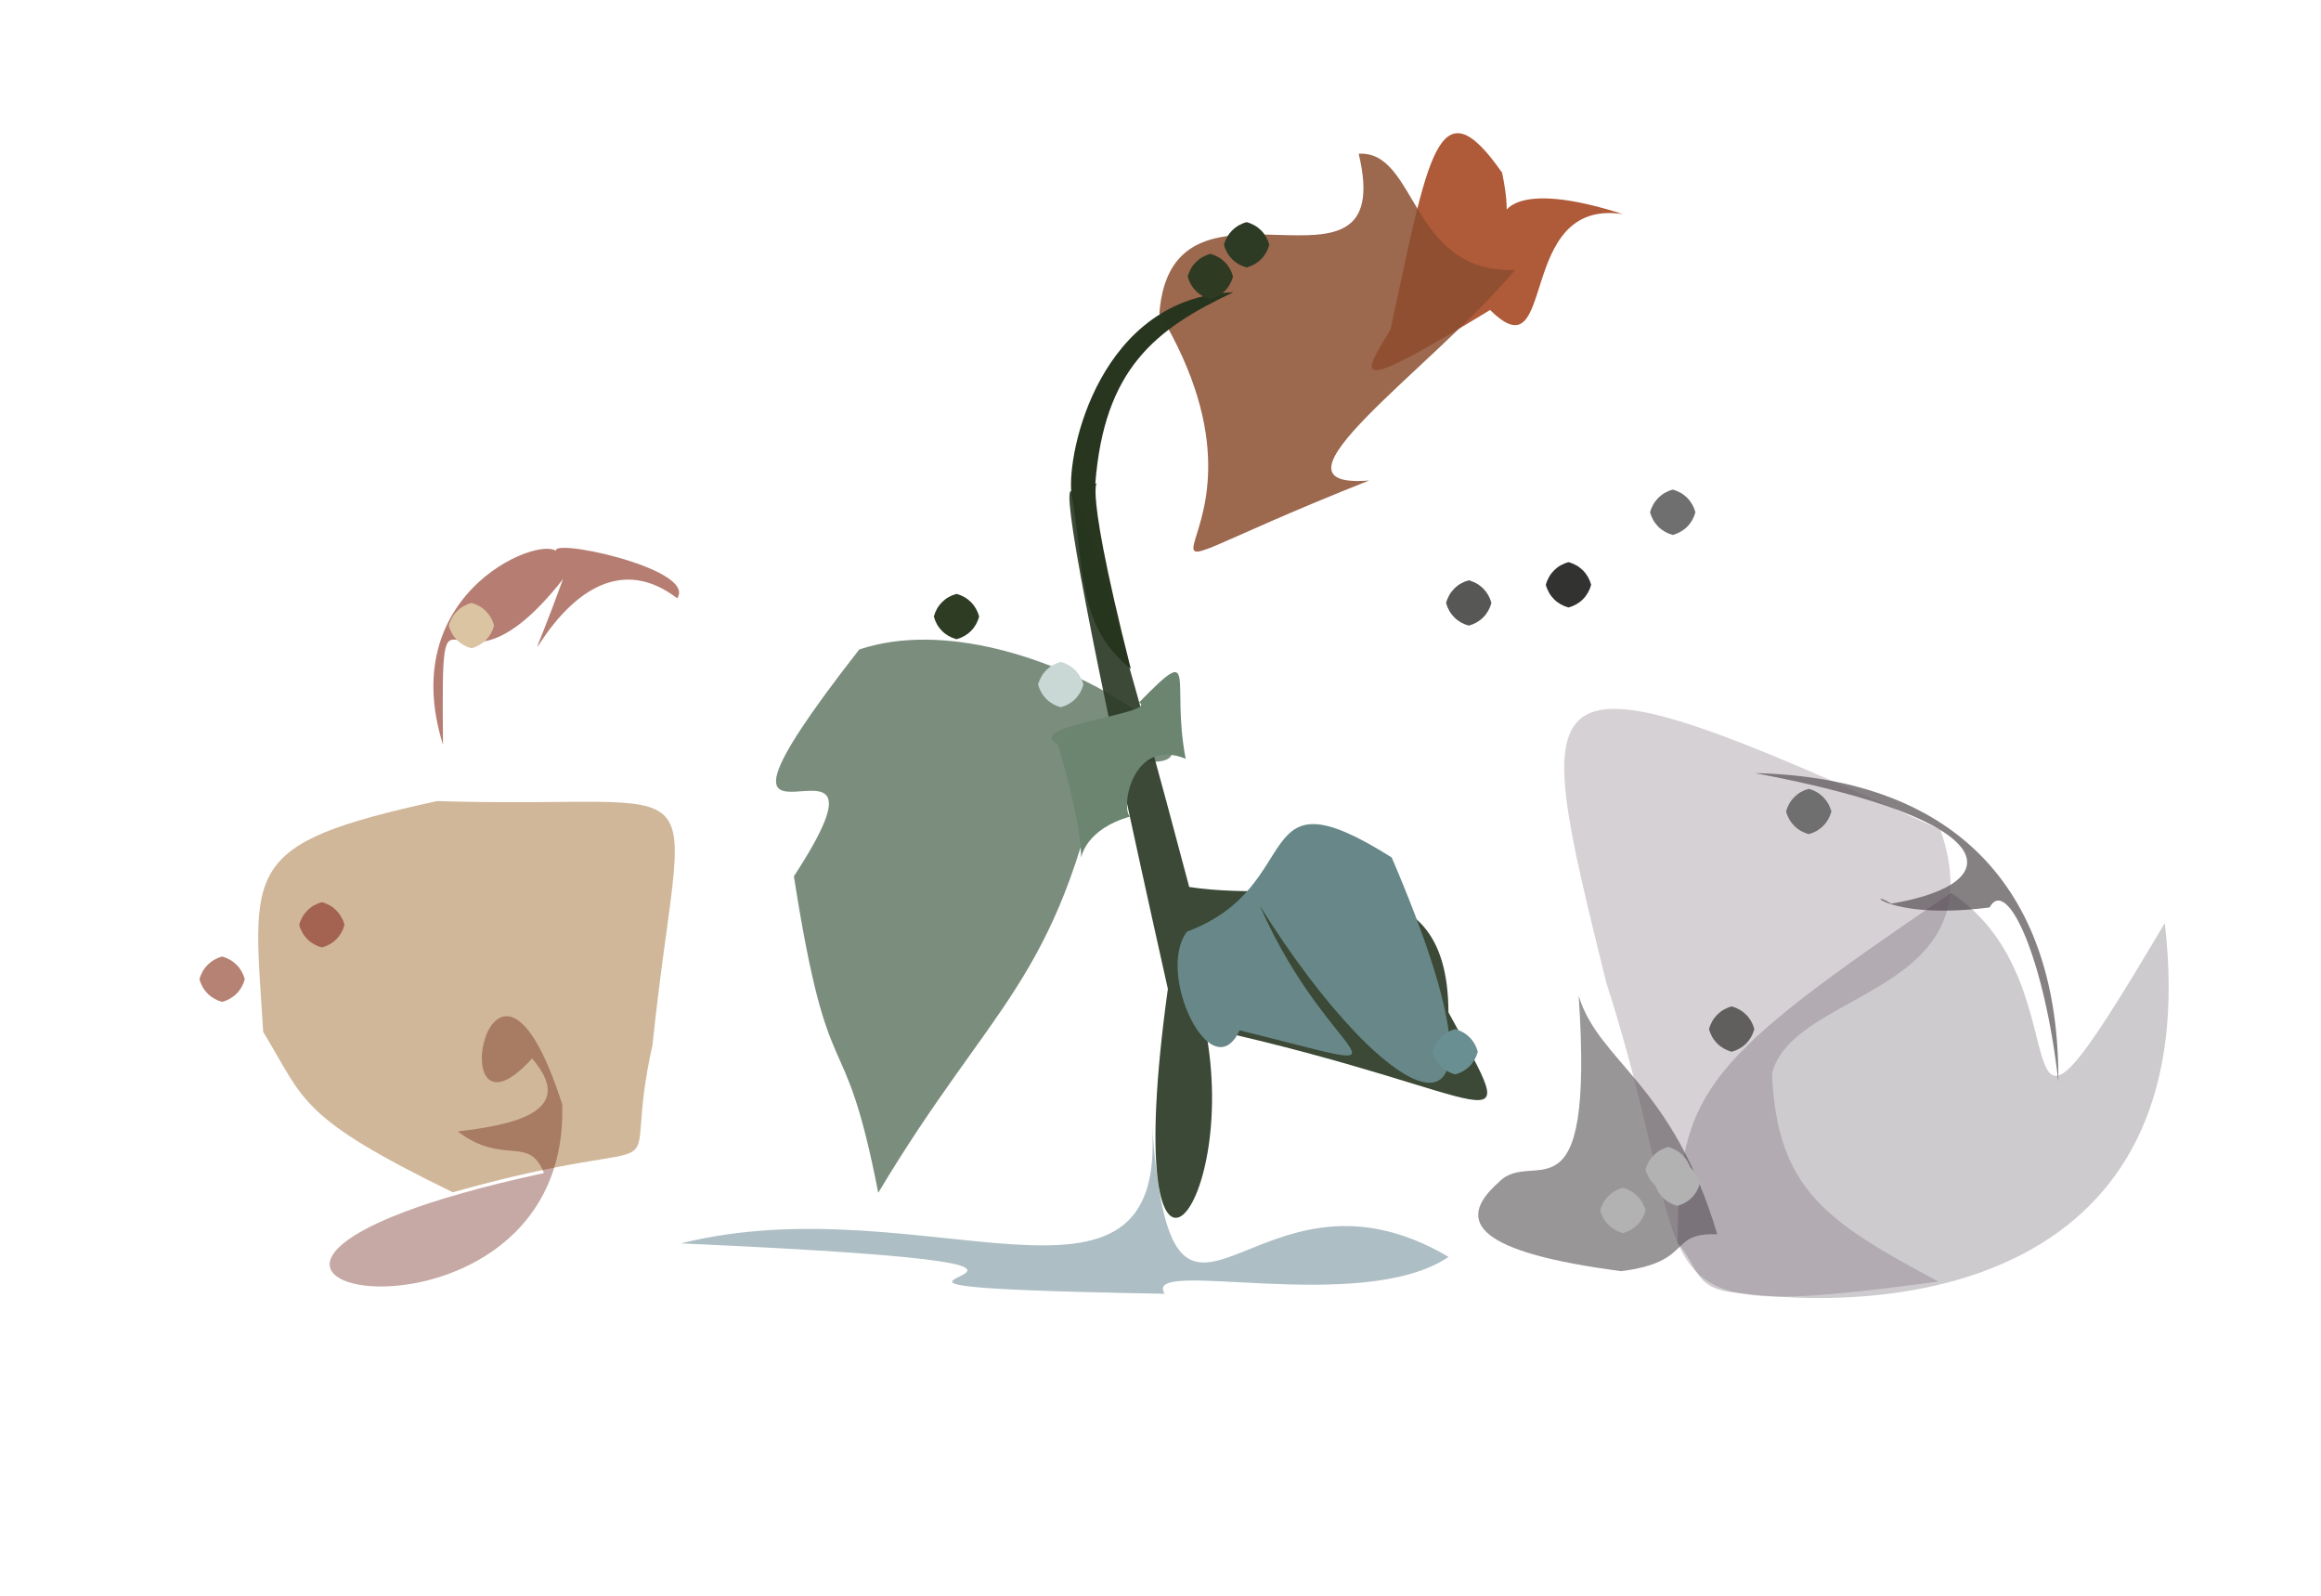 <?xml version="1.0" ?>
<svg xmlns="http://www.w3.org/2000/svg" version="1.1" width="512" height="352">
  <defs/>
  <g>
    <path d="M 143.942 230.478 C 136.134 265.399 154.096 247.776 99.87 263 C 65.742 246.332 67.307 242.817 58.058 227.614 C 55.835 191.444 52.721 186.217 96.426 176.703 C 160.521 178.725 150.667 165.834 143.942 230.478" stroke-width="0.0" fill="rgb(208, 183, 154)" opacity="1.0" stroke="rgb(152, 59, 232)" stroke-opacity="0.008" stroke-linecap="round" stroke-linejoin="round"/>
    <path d="M 243.66 166.204 C 232.948 217.128 218.952 220.955 193.739 263.109 C 185.957 223.255 182.998 243.456 175.124 193.298 C 202.951 150.738 143.053 202.763 189.545 143.266 C 227.275 130.632 286.485 177.761 243.66 166.204" stroke-width="0.0" fill="rgb(9, 44, 14)" opacity="0.532" stroke="rgb(96, 55, 23)" stroke-opacity="0.498" stroke-linecap="round" stroke-linejoin="round"/>
    <path d="M 319.519 223.299 C 336.814 255.106 332.011 241.429 265.876 226.771 C 273.917 267.91 246.386 299.132 257.625 218.134 C 222.375 60.727 234.489 90.319 262.334 195.654 C 287.814 199.58 319.396 187.568 319.519 223.299" stroke-width="0.0" fill="rgb(44, 60, 39)" opacity="0.929" stroke="rgb(71, 91, 210)" stroke-opacity="0.843" stroke-linecap="round" stroke-linejoin="round"/>
    <path d="M 358.003 47.227 C 334.046 43.598 343.681 83.219 328.713 68.38 C 298.517 86.705 299.766 83.96 306.727 72.742 C 314.998 34.821 317.115 17.629 331.362 38.108 C 336.449 62.686 318.484 34.54 358.003 47.227" stroke-width="0.0" fill="rgb(175, 90, 57)" opacity="1.0" stroke="rgb(49, 21, 64)" stroke-opacity="0.799" stroke-linecap="round" stroke-linejoin="round"/>
    <path d="M 277.928 199.826 C 293.658 235.634 316.517 237.879 273.459 227.281 C 267.248 240.497 254.843 214.679 261.847 205.496 C 288.674 195.501 275.051 169.007 306.999 189.141 C 338.189 261.818 306.338 245.374 277.928 199.826" stroke-width="0.0" fill="rgb(103, 135, 136)" opacity="1.0" stroke="rgb(98, 139, 102)" stroke-opacity="0.893" stroke-linecap="round" stroke-linejoin="round"/>
    <path d="M 334.23 59.542 C 315.824 81.465 276.546 108.039 302.01 105.992 C 228.396 135.211 288.675 123.973 255.755 69.077 C 258.546 32.967 308.577 70.895 299.718 33.917 C 312.743 33.141 310.924 60.367 334.23 59.542" stroke-width="0.0" fill="rgb(139, 78, 48)" opacity="0.848" stroke="rgb(68, 114, 199)" stroke-opacity="0.605" stroke-linecap="round" stroke-linejoin="round"/>
    <path d="M 319.549 277.249 C 300.363 290.274 251.626 277.189 256.922 285.382 C 148.074 283.445 282.125 280.134 150.197 274.273 C 203.542 260.931 257.604 296.898 254.116 248.153 C 258.819 311.65 275.985 251.549 319.549 277.249" stroke-width="0.0" fill="rgb(0, 54, 74)" opacity="0.322" stroke="rgb(167, 187, 76)" stroke-opacity="0.868" stroke-linecap="round" stroke-linejoin="round"/>
    <path d="M 477.538 203.612 C 486.448 280.061 424.101 290.261 384.051 285.258 C 373.612 284.561 375.083 280.13 370.069 274.142 C 370.197 240.401 375.989 233.971 430.374 196.958 C 462.524 217.969 436.8 272.427 477.538 203.612" stroke-width="0.0" fill="rgb(97, 93, 102)" opacity="0.32" stroke="rgb(5, 253, 15)" stroke-opacity="0.928" stroke-linecap="round" stroke-linejoin="round"/>
    <path d="M 149.382 131.971 C 124.783 113.11 109.721 167.446 124.203 127.739 C 98.604 160.317 97.299 118.867 97.723 164.28 C 86.881 129.728 121.116 117.283 123.018 122.008 C 118.494 117.946 154.047 125.262 149.382 131.971" stroke-width="0.0" fill="rgb(124, 25, 2)" opacity="0.555" stroke="rgb(41, 168, 154)" stroke-opacity="0.1" stroke-linecap="round" stroke-linejoin="round"/>
    <path d="M 241.621 106.64 C 243.435 107.259 237.401 99.985 249.46 147.561 C 237.174 137.706 239.301 124.479 236.361 108.959 C 235.231 99.449 242.837 65.644 272.096 64.461 C 254.783 72.565 243.607 81.395 241.621 106.64" stroke-width="0.0" fill="rgb(39, 53, 30)" opacity="0.99" stroke="rgb(85, 221, 187)" stroke-opacity="0.394" stroke-linecap="round" stroke-linejoin="round"/>
    <path d="M 124.023 243.632 C 125.898 306.621 10.445 282.428 119.985 258.757 C 116.678 250.24 111.145 257.256 100.976 249.583 C 111.834 248.26 127.952 245.683 117.376 233.487 C 96.721 256.171 108.443 194.724 124.023 243.632" stroke-width="0.0" fill="rgb(95, 15, 0)" opacity="0.358" stroke="rgb(234, 8, 0)" stroke-opacity="0.808" stroke-linecap="round" stroke-linejoin="round"/>
    <path d="M 261.55 167.371 C 249.93 162.608 247.16 177.901 249.249 180.136 C 230.014 185.623 245.087 203.988 233.361 164.178 C 225.205 160.079 255.85 157.356 251.278 154.943 C 264.584 141.353 258.237 150.006 261.55 167.371" stroke-width="0.0" fill="rgb(107, 133, 113)" opacity="1.0" stroke="rgb(5, 61, 36)" stroke-opacity="0.523" stroke-linecap="round" stroke-linejoin="round"/>
    <path d="M 454.058 238.574 C 451.035 211.565 442.74 193.099 438.893 200.169 C 415.84 203.123 411.19 195.566 417.197 199.333 C 443.26 194.958 442.899 180.963 387.128 170.531 C 432.922 171.623 454.32 197.74 454.058 238.574" stroke-width="0.0" fill="rgb(59, 54, 57)" opacity="0.625" stroke="rgb(101, 186, 217)" stroke-opacity="0.225" stroke-linecap="round" stroke-linejoin="round"/>
    <path d="M 378.825 272.27 C 367.784 271.855 373.702 278.379 357.622 280.394 C 326.599 276.342 320.399 269.755 330.639 260.763 C 338.152 252.876 351.725 271.492 348.248 219.637 C 352.679 234.309 368.895 238.912 378.825 272.27" stroke-width="0.0" fill="rgb(67, 61, 66)" opacity="0.54" stroke="rgb(95, 133, 179)" stroke-opacity="0.902" stroke-linecap="round" stroke-linejoin="round"/>
    <path d="M 390.89 236.829 C 392.022 262.459 402.903 269.475 427.586 282.689 C 356.825 292.154 376.224 284.651 354.251 216.466 C 337.263 147.164 334.835 140.293 428.043 183.014 C 440.693 219.652 395.568 218.123 390.89 236.829" stroke-width="0.0" fill="rgb(105, 89, 103)" opacity="0.276" stroke="rgb(29, 36, 128)" stroke-opacity="0.577" stroke-linecap="round" stroke-linejoin="round"/>
    <path d="M 404.0 179.0 C 403.33 181.5 401.5 183.33 399.0 184.0 C 396.5 183.33 394.67 181.5 394.0 179.0 C 394.67 176.5 396.5 174.67 399.0 174.0 C 401.5 174.67 403.33 176.5 404.0 179.0" stroke-width="0.0" fill="rgb(112, 111, 111)" opacity="1.0" stroke="rgb(144, 212, 195)" stroke-opacity="0.282" stroke-linecap="round" stroke-linejoin="round"/>
    <path d="M 387.0 227.0 C 386.33 229.5 384.5 231.33 382.0 232.0 C 379.5 231.33 377.67 229.5 377.0 227.0 C 377.67 224.5 379.5 222.67 382.0 222.0 C 384.5 222.67 386.33 224.5 387.0 227.0" stroke-width="0.0" fill="rgb(96, 95, 94)" opacity="1.0" stroke="rgb(90, 45, 12)" stroke-opacity="0.967" stroke-linecap="round" stroke-linejoin="round"/>
    <path d="M 239.0 151.0 C 238.33 153.5 236.5 155.33 234.0 156.0 C 231.5 155.33 229.67 153.5 229.0 151.0 C 229.67 148.5 231.5 146.67 234.0 146.0 C 236.5 146.67 238.33 148.5 239.0 151.0" stroke-width="0.0" fill="rgb(201, 216, 213)" opacity="1.0" stroke="rgb(71, 205, 140)" stroke-opacity="0.446" stroke-linecap="round" stroke-linejoin="round"/>
    <path d="M 216.0 136.0 C 215.33 138.5 213.5 140.33 211.0 141.0 C 208.5 140.33 206.67 138.5 206.0 136.0 C 206.67 133.5 208.5 131.67 211.0 131.0 C 213.5 131.67 215.33 133.5 216.0 136.0" stroke-width="0.0" fill="rgb(46, 60, 36)" opacity="1.0" stroke="rgb(188, 50, 179)" stroke-opacity="0.957" stroke-linecap="round" stroke-linejoin="round"/>
    <path d="M 54.0 216.0 C 53.33 218.5 51.5 220.33 49.0 221.0 C 46.5 220.33 44.67 218.5 44.0 216.0 C 44.67 213.5 46.5 211.67 49.0 211.0 C 51.5 211.67 53.33 213.5 54.0 216.0" stroke-width="0.0" fill="rgb(182, 130, 115)" opacity="1.0" stroke="rgb(95, 96, 152)" stroke-opacity="0.194" stroke-linecap="round" stroke-linejoin="round"/>
    <path d="M 374.0 113.0 C 373.33 115.5 371.5 117.33 369.0 118.0 C 366.5 117.33 364.67 115.5 364.0 113.0 C 364.67 110.5 366.5 108.67 369.0 108.0 C 371.5 108.67 373.33 110.5 374.0 113.0" stroke-width="0.0" fill="rgb(112, 111, 111)" opacity="1.0" stroke="rgb(164, 80, 29)" stroke-opacity="0.272" stroke-linecap="round" stroke-linejoin="round"/>
    <path d="M 76.0 204.0 C 75.33 206.5 73.5 208.33 71.0 209.0 C 68.5 208.33 66.67 206.5 66.0 204.0 C 66.67 201.5 68.5 199.67 71.0 199.0 C 73.5 199.67 75.33 201.5 76.0 204.0" stroke-width="0.0" fill="rgb(164, 99, 80)" opacity="1.0" stroke="rgb(185, 86, 217)" stroke-opacity="0.012" stroke-linecap="round" stroke-linejoin="round"/>
    <path d="M 363.0 267.0 C 362.33 269.5 360.5 271.33 358.0 272.0 C 355.5 271.33 353.67 269.5 353.0 267.0 C 353.67 264.5 355.5 262.67 358.0 262.0 C 360.5 262.67 362.33 264.5 363.0 267.0" stroke-width="0.0" fill="rgb(178, 178, 178)" opacity="1.0" stroke="rgb(40, 216, 194)" stroke-opacity="0.586" stroke-linecap="round" stroke-linejoin="round"/>
    <path d="M 109.0 138.0 C 108.33 140.5 106.5 142.33 104.0 143.0 C 101.5 142.33 99.67 140.5 99.0 138.0 C 99.67 135.5 101.5 133.67 104.0 133.0 C 106.5 133.67 108.33 135.5 109.0 138.0" stroke-width="0.0" fill="rgb(219, 196, 162)" opacity="1.0" stroke="rgb(244, 28, 21)" stroke-opacity="0.33" stroke-linecap="round" stroke-linejoin="round"/>
    <path d="M 351.0 129.0 C 350.33 131.5 348.5 133.33 346.0 134.0 C 343.5 133.33 341.67 131.5 341.0 129.0 C 341.67 126.5 343.5 124.67 346.0 124.0 C 348.5 124.67 350.33 126.5 351.0 129.0" stroke-width="0.0" fill="rgb(50, 50, 48)" opacity="1.0" stroke="rgb(77, 237, 152)" stroke-opacity="0.274" stroke-linecap="round" stroke-linejoin="round"/>
    <path d="M 272.0 61.0 C 271.33 63.5 269.5 65.33 267.0 66.0 C 264.5 65.33 262.67 63.5 262.0 61.0 C 262.67 58.5 264.5 56.67 267.0 56.0 C 269.5 56.67 271.33 58.5 272.0 61.0" stroke-width="0.0" fill="rgb(47, 58, 34)" opacity="1.0" stroke="rgb(52, 25, 135)" stroke-opacity="0.287" stroke-linecap="round" stroke-linejoin="round"/>
    <path d="M 329.0 133.0 C 328.33 135.5 326.5 137.33 324.0 138.0 C 321.5 137.33 319.67 135.5 319.0 133.0 C 319.67 130.5 321.5 128.67 324.0 128.0 C 326.5 128.67 328.33 130.5 329.0 133.0" stroke-width="0.0" fill="rgb(87, 87, 86)" opacity="1.0" stroke="rgb(141, 156, 2)" stroke-opacity="0.963" stroke-linecap="round" stroke-linejoin="round"/>
    <path d="M 280.0 54.0 C 279.33 56.5 277.5 58.33 275.0 59.0 C 272.5 58.33 270.67 56.5 270.0 54.0 C 270.67 51.5 272.5 49.67 275.0 49.0 C 277.5 49.67 279.33 51.5 280.0 54.0" stroke-width="0.0" fill="rgb(46, 59, 36)" opacity="1.0" stroke="rgb(115, 99, 93)" stroke-opacity="0.441" stroke-linecap="round" stroke-linejoin="round"/>
    <path d="M 326.0 232.0 C 325.33 234.5 323.5 236.33 321.0 237.0 C 318.5 236.33 316.67 234.5 316.0 232.0 C 316.67 229.5 318.5 227.67 321.0 227.0 C 323.5 227.67 325.33 229.5 326.0 232.0" stroke-width="0.0" fill="rgb(106, 143, 147)" opacity="1.0" stroke="rgb(46, 179, 110)" stroke-opacity="0.518" stroke-linecap="round" stroke-linejoin="round"/>
    <path d="M 375.0 261.0 C 374.33 263.5 372.5 265.33 370.0 266.0 C 367.5 265.33 365.67 263.5 365.0 261.0 C 365.67 258.5 367.5 256.67 370.0 256.0 C 372.5 256.67 374.33 258.5 375.0 261.0" stroke-width="0.0" fill="rgb(178, 178, 178)" opacity="1.0" stroke="rgb(189, 106, 169)" stroke-opacity="0.146" stroke-linecap="round" stroke-linejoin="round"/>
    <path d="M 373.0 258.0 C 372.33 260.5 370.5 262.33 368.0 263.0 C 365.5 262.33 363.67 260.5 363.0 258.0 C 363.67 255.5 365.5 253.67 368.0 253.0 C 370.5 253.67 372.33 255.5 373.0 258.0" stroke-width="0.0" fill="rgb(178, 178, 178)" opacity="1.0" stroke="rgb(185, 229, 188)" stroke-opacity="0.131" stroke-linecap="round" stroke-linejoin="round"/>
  </g>
</svg>
